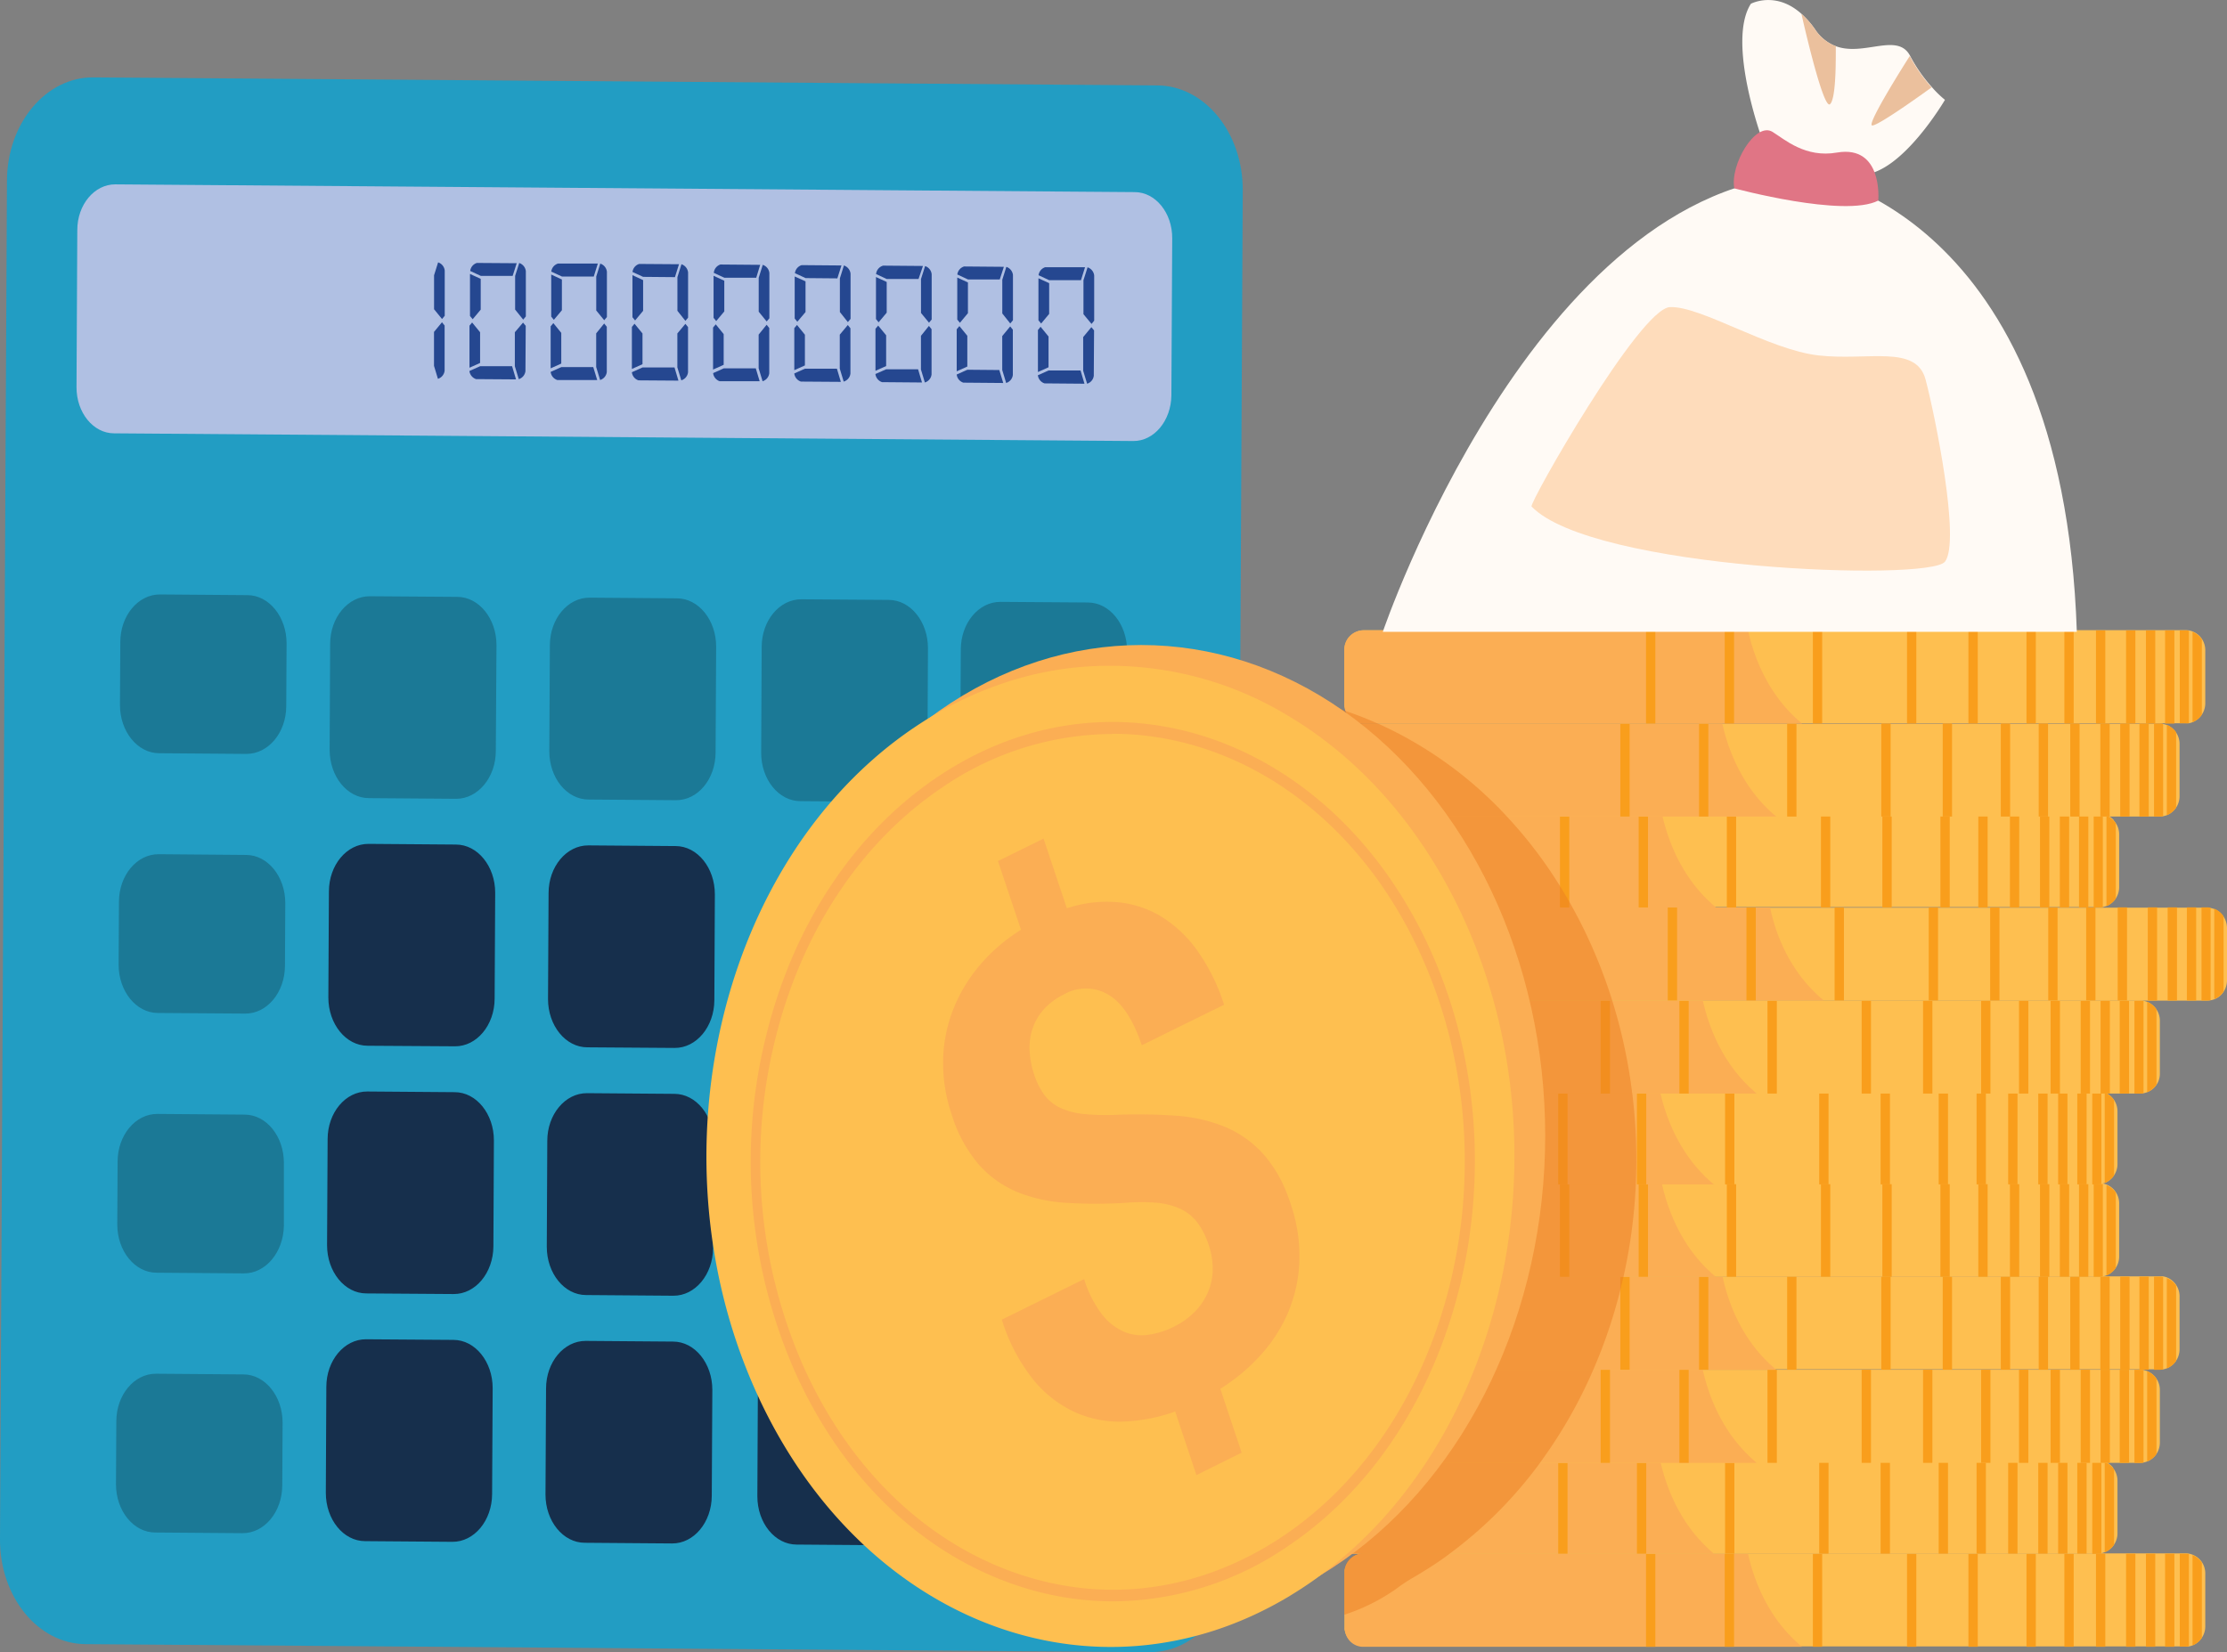 <svg xmlns="http://www.w3.org/2000/svg" viewBox="0 0 396.7 294.37"><rect x="0" y="0" width="396.7" height="294.37" fill="#808080" stroke="none"/><defs><style>.cls-1{fill:#229dc3;}.cls-2{fill:#b0c0e3;}.cls-3{fill:#162f4c;}.cls-4{fill:#1b7996;}.cls-5{fill:#254790;}.cls-6{fill:#febf50;}.cls-7{fill:#fbae54;}.cls-8{fill:#f99e1c;}.cls-9{fill:#fffaf5;}.cls-10{fill:#e07585;}.cls-11{fill:#ebc09d;}.cls-12{fill:#fedcbb;}.cls-13{fill:#ed7e23;opacity:0.5;}</style></defs><title>akunting-2</title><g id="Layer_2" data-name="Layer 2"><path class="cls-1" d="M258.42,456.05,68.89,454.62c-8.45-.07-15.26-8.44-15.21-18.7l1.24-242c0-10.26,6.95-18.53,15.39-18.46l189.54,1.43c8.44.06,15.25,8.43,15.2,18.7l-1.24,242C273.76,447.84,266.87,456.11,258.42,456.05Z" transform="translate(-53.68 -161.67)"/><path class="cls-2" d="M255.55,240.25,74,238.88c-3.72,0-6.71-3.71-6.69-8.23l.14-28c0-4.52,3.06-8.15,6.77-8.13l181.58,1.38c3.72,0,6.71,3.71,6.69,8.22l-.15,28C262.29,236.64,259.26,240.28,255.55,240.25Z" transform="translate(-53.68 -161.67)"/><path class="cls-3" d="M134.72,348.1,119.17,348c-3.88,0-7-3.88-7-8.6l.1-18.88c0-4.72,3.19-8.52,7.07-8.49l15.55.12c3.88,0,7,3.88,7,8.59l-.1,18.89C141.77,344.33,138.6,348.13,134.72,348.1Z" transform="translate(-53.68 -161.67)"/><path class="cls-3" d="M134.49,392.24l-15.55-.11c-3.88,0-7-3.88-7-8.6l.1-18.89c0-4.72,3.19-8.52,7.08-8.49l15.54.12c3.89,0,7,3.88,7,8.6l-.09,18.88C141.54,388.47,138.37,392.27,134.49,392.24Z" transform="translate(-53.68 -161.67)"/><path class="cls-3" d="M134.26,436.39l-15.54-.12c-3.89,0-7-3.88-7-8.6l.09-18.88c0-4.72,3.2-8.52,7.08-8.49l15.55.11c3.88,0,7,3.88,7,8.6l-.1,18.89C141.32,432.61,138.15,436.42,134.26,436.39Z" transform="translate(-53.68 -161.67)"/><path class="cls-3" d="M173.85,348.39l-15.55-.11c-3.88,0-7-3.88-7-8.6l.1-18.88c0-4.72,3.19-8.52,7.08-8.5l15.54.12c3.89,0,7,3.88,7,8.6l-.09,18.88C180.9,344.62,177.73,348.42,173.85,348.39Z" transform="translate(-53.68 -161.67)"/><path class="cls-3" d="M173.62,392.54l-15.54-.12c-3.89,0-7-3.88-7-8.6l.09-18.88c0-4.72,3.2-8.52,7.08-8.49l15.55.12c3.88,0,7,3.87,7,8.59l-.1,18.89C180.68,388.77,177.51,392.57,173.62,392.54Z" transform="translate(-53.68 -161.67)"/><path class="cls-3" d="M173.4,436.68l-15.55-.12c-3.88,0-7-3.87-7-8.59l.1-18.89c0-4.72,3.19-8.52,7.08-8.49l15.54.12c3.89,0,7,3.88,7,8.6l-.1,18.88C180.45,432.91,177.28,436.71,173.4,436.68Z" transform="translate(-53.68 -161.67)"/><path class="cls-3" d="M211.36,392.82l-15.55-.11c-3.88,0-7-3.88-7-8.6l.1-18.89c0-4.71,3.19-8.52,7.08-8.49l15.54.12c3.89,0,7,3.88,7,8.6l-.09,18.88C218.41,389.05,215.24,392.85,211.36,392.82Z" transform="translate(-53.68 -161.67)"/><path class="cls-3" d="M211.13,437l-15.54-.12c-3.89,0-7-3.88-7-8.6l.09-18.88c0-4.72,3.2-8.52,7.08-8.49l15.55.11c3.88,0,7,3.88,7,8.6l-.1,18.89C218.19,433.2,215,437,211.13,437Z" transform="translate(-53.68 -161.67)"/><path class="cls-4" d="M97.59,296l-15.54-.12c-3.89,0-7-3.88-7-8.6l.06-11.2c0-4.72,3.19-8.52,7.07-8.49l15.55.12c3.88,0,7,3.88,7,8.6l-.06,11.2C104.65,292.22,101.48,296,97.59,296Z" transform="translate(-53.68 -161.67)"/><path class="cls-4" d="M97.36,342.27l-15.55-.11c-3.88,0-7-3.88-7-8.6l.06-11.2c0-4.72,3.19-8.52,7.08-8.49L97.5,314c3.89,0,7,3.87,7,8.59l-.06,11.2C104.41,338.5,101.24,342.3,97.36,342.27Z" transform="translate(-53.68 -161.67)"/><path class="cls-4" d="M97.12,388.56l-15.55-.12c-3.88,0-7-3.88-7-8.59l.06-11.2c0-4.72,3.19-8.53,7.08-8.5l15.54.12c3.89,0,7,3.88,7,8.6l0,11.2C104.17,384.79,101,388.59,97.12,388.56Z" transform="translate(-53.68 -161.67)"/><path class="cls-4" d="M96.88,434.85l-15.54-.12c-3.89,0-7-3.88-7-8.6l.06-11.2c0-4.72,3.19-8.52,7.07-8.49l15.55.12c3.88,0,7,3.88,7,8.59l-.06,11.2C103.94,431.07,100.77,434.87,96.88,434.85Z" transform="translate(-53.68 -161.67)"/><path class="cls-4" d="M134.94,304l-15.54-.12c-3.89,0-7-3.88-7-8.6l.09-18.88c0-4.72,3.2-8.52,7.08-8.49l15.55.11c3.88,0,7,3.88,7,8.6L142,295.46C142,300.18,138.83,304,134.94,304Z" transform="translate(-53.68 -161.67)"/><path class="cls-4" d="M174.07,304.25l-15.54-.12c-3.89,0-7-3.87-7-8.59l.1-18.89c0-4.72,3.19-8.52,7.07-8.49l15.55.12c3.88,0,7,3.88,7,8.6l-.1,18.88C181.13,300.48,178,304.28,174.07,304.25Z" transform="translate(-53.68 -161.67)"/><path class="cls-4" d="M211.81,304.54l-15.54-.12c-3.89,0-7-3.88-7-8.6l.09-18.88c0-4.72,3.19-8.52,7.08-8.49l15.54.11c3.89,0,7,3.88,7,8.6L218.89,296C218.86,300.76,215.7,304.57,211.81,304.54Z" transform="translate(-53.68 -161.67)"/><path class="cls-4" d="M247.05,349.16,231.5,349c-3.88,0-7-3.88-7-8.59l.1-18.89c0-4.72,3.19-8.52,7.08-8.49l15.54.12c3.89,0,7,3.88,7,8.59l-.09,18.89C254.1,345.39,250.93,349.19,247.05,349.16Z" transform="translate(-53.68 -161.67)"/><path class="cls-4" d="M247.27,305l-15.54-.12c-3.89,0-7-3.88-7-8.6l.1-18.88c0-4.72,3.19-8.52,7.07-8.49l15.55.11c3.88,0,7,3.88,7,8.6l-.1,18.89C254.33,301.24,251.16,305.05,247.27,305Z" transform="translate(-53.68 -161.67)"/><path class="cls-4" d="M246.6,437.45l-15.55-.12c-3.88,0-7-3.88-7-8.6l.32-63c0-4.71,3.2-8.52,7.08-8.49l15.55.12c3.88,0,7,3.88,7,8.6l-.33,63C253.65,433.68,250.48,437.48,246.6,437.45Z" transform="translate(-53.68 -161.67)"/><path class="cls-5" d="M131,216.77l0-6.05.72-2.3a1.72,1.72,0,0,1,1.18,1.45l0,8.07-.48.57Zm1.41,2.32.47.58,0,8.06a1.72,1.72,0,0,1-1.19,1.44l-.7-2.31,0-6.05Z" transform="translate(-53.68 -161.67)"/><path class="cls-5" d="M139.31,211.36l0,5.48-1.43,1.71-.48-.58,0-7.49Zm-2,15.83,0-7.49.47-.57,1.42,1.74,0,5.47Zm8.29,2.08-7.12-.05a1.74,1.74,0,0,1-1.18-1.45l1.91-.85,5.69,0ZM145,210.83l-5.67,0-1.89-.88a1.7,1.7,0,0,1,1.19-1.43l7.09.05Zm.44,6,0-6,.73-2.3a1.74,1.74,0,0,1,1.18,1.45l0,8.07-.47.57Zm1.41,2.32.48.58-.05,8.06a1.72,1.72,0,0,1-1.19,1.44l-.7-2.31,0-6.05Z" transform="translate(-53.68 -161.67)"/><path class="cls-5" d="M153.77,211.47l0,5.48-1.43,1.71-.47-.58,0-7.49Zm-2,15.83,0-7.49.48-.57,1.41,1.74,0,5.47Zm8.29,2.08-7.11,0a1.72,1.72,0,0,1-1.18-1.45l1.9-.85,5.69,0Zm-.61-18.44-5.67,0-1.9-.88a1.71,1.71,0,0,1,1.2-1.43l7.09,0Zm.44,6.05,0-6.05.72-2.3a1.72,1.72,0,0,1,1.18,1.45l0,8.07-.48.57Zm1.41,2.32.47.58,0,8.06a1.7,1.7,0,0,1-1.19,1.43l-.7-2.31,0-6Z" transform="translate(-53.68 -161.67)"/><path class="cls-5" d="M168.24,211.58l0,5.47-1.43,1.72-.47-.58,0-7.49Zm-2,15.83,0-7.49.47-.57,1.42,1.74,0,5.47Zm8.29,2.08-7.12-.05a1.71,1.71,0,0,1-1.17-1.45l1.9-.85,5.69,0Zm-.62-18.44-5.67-.05-1.89-.87a1.7,1.7,0,0,1,1.19-1.43l7.09.05Zm.44,6,0-6,.72-2.3a1.74,1.74,0,0,1,1.18,1.45l0,8.07-.48.57Zm1.42,2.32.47.58,0,8.06a1.71,1.71,0,0,1-1.2,1.43l-.7-2.31,0-6.05Z" transform="translate(-53.68 -161.67)"/><path class="cls-5" d="M182.7,211.69l0,5.47-1.44,1.72-.47-.58,0-7.49Zm-2,15.83,0-7.49.48-.57,1.41,1.74,0,5.47ZM189,229.6l-7.11,0a1.74,1.74,0,0,1-1.18-1.45l1.9-.85,5.7,0Zm-.61-18.44-5.67,0-1.89-.87A1.72,1.72,0,0,1,182,208.8l7.09.06Zm.44,6.05,0-6.05.72-2.3a1.71,1.71,0,0,1,1.18,1.45l0,8.07-.48.57Zm1.41,2.32.47.58,0,8.06a1.7,1.7,0,0,1-1.19,1.43l-.7-2.31,0-6Z" transform="translate(-53.68 -161.67)"/><path class="cls-5" d="M197.17,211.8l0,5.47L195.71,219l-.47-.58,0-7.49Zm-2,15.83,0-7.49.48-.57,1.41,1.74,0,5.47Zm8.29,2.08-7.11-.05a1.72,1.72,0,0,1-1.18-1.45l1.9-.85,5.69,0Zm-.62-18.44-5.66-.05-1.9-.88a1.72,1.72,0,0,1,1.2-1.43l7.09.06Zm.45,6,0-6,.72-2.3a1.74,1.74,0,0,1,1.18,1.45l0,8.07-.48.57Zm1.41,2.31.47.58,0,8.07a1.69,1.69,0,0,1-1.2,1.43l-.7-2.31,0-6.05Z" transform="translate(-53.68 -161.67)"/><path class="cls-5" d="M211.63,211.91l0,5.47-1.44,1.72-.47-.58,0-7.49Zm-2,15.83,0-7.49.48-.57,1.42,1.73,0,5.48Zm8.29,2.08-7.12-.06a1.73,1.73,0,0,1-1.18-1.45l1.91-.84,5.69,0Zm-.62-18.44-5.67,0-1.89-.88A1.72,1.72,0,0,1,211,209l7.09.06Zm.44,6.05,0-6.05.73-2.3a1.71,1.71,0,0,1,1.17,1.45l0,8.07-.47.57Zm1.41,2.31.47.58,0,8.07a1.71,1.71,0,0,1-1.19,1.43l-.7-2.31,0-6Z" transform="translate(-53.68 -161.67)"/><path class="cls-5" d="M226.1,212l0,5.47-1.43,1.72-.47-.58,0-7.49Zm-2,15.83,0-7.49.48-.57,1.41,1.73,0,5.48Zm8.29,2.08-7.11-.06a1.71,1.71,0,0,1-1.18-1.45l1.9-.85,5.69.05Zm-.62-18.45-5.66,0-1.9-.88a1.73,1.73,0,0,1,1.2-1.43l7.09.06Zm.45,6.06,0-6,.72-2.3a1.72,1.72,0,0,1,1.18,1.45l0,8.06-.48.58Zm1.41,2.31.47.58,0,8.07a1.71,1.71,0,0,1-1.19,1.43l-.7-2.31,0-6.05Z" transform="translate(-53.68 -161.67)"/><path class="cls-5" d="M240.57,212.13l0,5.47-1.43,1.72-.48-.58,0-7.49Zm-2,15.83,0-7.49.47-.58,1.42,1.74,0,5.48Zm8.29,2.08-7.12-.06a1.73,1.73,0,0,1-1.18-1.45l1.91-.85,5.69,0Zm-.62-18.45-5.67,0-1.89-.88a1.72,1.72,0,0,1,1.19-1.43l7.09,0Zm.44,6.06,0-6.05.73-2.3a1.74,1.74,0,0,1,1.18,1.45l0,8.06-.47.58Zm1.41,2.31.48.58-.05,8.07a1.69,1.69,0,0,1-1.19,1.43l-.7-2.31,0-6Z" transform="translate(-53.68 -161.67)"/><path class="cls-6" d="M446.51,442.12v9.37a3.66,3.66,0,0,1-.61,2,3.55,3.55,0,0,1-1.66,1.35,2.86,2.86,0,0,1-.65.19,3.18,3.18,0,0,1-.62,0H296.68a3.58,3.58,0,0,1-3.5-3.07c0-.11,0-.23,0-.35s0-.12,0-.18v-9.37c0-.07,0-.13,0-.19s0-.24,0-.35a3.58,3.58,0,0,1,3.5-3.07H443a3.18,3.18,0,0,1,.62.05,3.48,3.48,0,0,1,.65.19,3.61,3.61,0,0,1,1.66,1.35A3.67,3.67,0,0,1,446.51,442.12Z" transform="translate(-53.68 -161.67)"/><path class="cls-7" d="M374.68,455.09H296.3a3.28,3.28,0,0,1-3-2.67c0-.13-.06-.26-.08-.4s0-.23,0-.35,0-.12,0-.18v-9.37c0-.07,0-.13,0-.19s0-.24,0-.35.05-.27.08-.4a3.28,3.28,0,0,1,3-2.67h68.75C366.15,443.39,368.71,450.14,374.68,455.09Z" transform="translate(-53.68 -161.67)"/><rect class="cls-8" x="373.36" y="276.83" width="1.66" height="16.59"/><rect class="cls-8" x="367.73" y="276.83" width="1.66" height="16.59"/><rect class="cls-8" x="360.98" y="276.83" width="1.66" height="16.59"/><rect class="cls-8" x="350.64" y="276.83" width="1.66" height="16.59"/><rect class="cls-8" x="339.7" y="276.83" width="1.66" height="16.59"/><rect class="cls-8" x="322.93" y="276.83" width="1.66" height="16.59"/><rect class="cls-8" x="307.23" y="276.83" width="1.66" height="16.59"/><rect class="cls-8" x="293.21" y="276.83" width="1.66" height="16.59"/><rect class="cls-8" x="378.72" y="276.83" width="1.66" height="16.59"/><rect class="cls-8" x="382.26" y="276.83" width="1.66" height="16.59"/><rect class="cls-8" x="385.67" y="276.83" width="1.66" height="16.59"/><path class="cls-8" d="M443.59,438.56V455a3.18,3.18,0,0,1-.62.06h-1V438.51h1A4.21,4.21,0,0,1,443.59,438.56Z" transform="translate(-53.68 -161.67)"/><path class="cls-8" d="M445.9,440.1v13.4a3.49,3.49,0,0,1-1.66,1.35v-16.1A3.55,3.55,0,0,1,445.9,440.1Z" transform="translate(-53.68 -161.67)"/><path class="cls-6" d="M430.87,425.53v9.36a3.65,3.65,0,0,1-.61,2,3.5,3.5,0,0,1-.33.43,3.62,3.62,0,0,1-1.33.92,3,3,0,0,1-.65.19,4.2,4.2,0,0,1-.62.06H281a3.59,3.59,0,0,1-3.5-3.08c0-.11,0-.23,0-.35v-9.74c0-.12,0-.23,0-.35a3.59,3.59,0,0,1,3.5-3.08H427.33l.28,0h.12l.13,0,.09,0a3,3,0,0,1,.65.18,2.92,2.92,0,0,1,.36.17h0a1.71,1.71,0,0,1,.23.13l.13.09a.47.47,0,0,1,.12.09,2.49,2.49,0,0,1,.42.38.86.86,0,0,1,.13.14l.07.08,0,.05,0,0,.13.18A3.67,3.67,0,0,1,430.87,425.53Z" transform="translate(-53.68 -161.67)"/><path class="cls-7" d="M359,438.51H280.66a3.27,3.27,0,0,1-3-2.68,2.59,2.59,0,0,1-.09-.4c0-.11,0-.23,0-.35v-9.74c0-.12,0-.23,0-.35a2.88,2.88,0,0,1,.09-.4,3.27,3.27,0,0,1,3-2.68h68.75c0,.14.06.28.1.42C350.65,427.17,353.23,433.69,359,438.51Z" transform="translate(-53.68 -161.67)"/><rect class="cls-8" x="357.72" y="260.24" width="1.66" height="16.59"/><rect class="cls-8" x="352.09" y="260.24" width="1.66" height="16.59"/><rect class="cls-8" x="345.34" y="260.24" width="1.66" height="16.59"/><rect class="cls-8" x="335" y="260.24" width="1.66" height="16.59"/><rect class="cls-8" x="324.06" y="260.24" width="1.66" height="16.59"/><rect class="cls-8" x="307.29" y="260.24" width="1.66" height="16.59"/><rect class="cls-8" x="291.59" y="260.24" width="1.66" height="16.59"/><rect class="cls-8" x="277.57" y="260.24" width="1.66" height="16.59"/><rect class="cls-8" x="363.08" y="260.24" width="1.66" height="16.59"/><rect class="cls-8" x="366.62" y="260.24" width="1.66" height="16.59"/><rect class="cls-8" x="370.03" y="260.24" width="1.66" height="16.59"/><path class="cls-8" d="M428,422v16.48a3.18,3.18,0,0,1-.62.06h-1V421.92h1A4.21,4.21,0,0,1,428,422Z" transform="translate(-53.68 -161.67)"/><path class="cls-8" d="M430.26,423.51v13.4a3.49,3.49,0,0,1-1.66,1.35v-16.1A3.55,3.55,0,0,1,430.26,423.51Z" transform="translate(-53.68 -161.67)"/><path class="cls-6" d="M438.42,409.35v9.37a3.65,3.65,0,0,1-.6,2,3.6,3.6,0,0,1-1.66,1.35,3.72,3.72,0,0,1-.65.19,4.2,4.2,0,0,1-.62.06H288.6a3.38,3.38,0,0,1-1.63-.42,3.64,3.64,0,0,1-1.87-2.62c0-.07,0-.15,0-.23a.81.81,0,0,1,0-.16,1.09,1.09,0,0,1,0-.18v-9.37a1.21,1.21,0,0,1,0-.19,2.07,2.07,0,0,1,0-.35,3.58,3.58,0,0,1,3.5-3.07H434.89a3.18,3.18,0,0,1,.62.05,3,3,0,0,1,.65.19,3.6,3.6,0,0,1,2.26,3.37Z" transform="translate(-53.68 -161.67)"/><path class="cls-7" d="M366.59,422.33H288.22a2.72,2.72,0,0,1-1.45-.42,3.6,3.6,0,0,1-1.67-2.62c0-.07,0-.15,0-.23a.81.81,0,0,1,0-.16,1.09,1.09,0,0,1,0-.18v-9.37a1.21,1.21,0,0,1,0-.19,2.07,2.07,0,0,1,0-.35c0-.13,0-.26.08-.38a3.27,3.27,0,0,1,3-2.69H357c1.07,4.74,3.52,11.27,9.14,16.17Z" transform="translate(-53.68 -161.67)"/><rect class="cls-8" x="365.28" y="244.06" width="1.66" height="16.59"/><rect class="cls-8" x="359.65" y="244.06" width="1.66" height="16.59"/><rect class="cls-8" x="352.9" y="244.06" width="1.66" height="16.59"/><rect class="cls-8" x="342.56" y="244.06" width="1.66" height="16.59"/><rect class="cls-8" x="331.62" y="244.06" width="1.66" height="16.59"/><rect class="cls-8" x="314.85" y="244.06" width="1.66" height="16.59"/><rect class="cls-8" x="299.15" y="244.06" width="1.66" height="16.59"/><rect class="cls-8" x="285.13" y="244.06" width="1.66" height="16.59"/><rect class="cls-8" x="370.64" y="244.06" width="1.66" height="16.59"/><rect class="cls-8" x="374.18" y="244.06" width="1.66" height="16.59"/><rect class="cls-8" x="377.59" y="244.06" width="1.66" height="16.59"/><path class="cls-8" d="M435.51,405.79v16.48a3.18,3.18,0,0,1-.62.06h-1V405.74h1A4.21,4.21,0,0,1,435.51,405.79Z" transform="translate(-53.68 -161.67)"/><path class="cls-8" d="M437.82,407.33v13.4a3.55,3.55,0,0,1-1.66,1.35V406A3.55,3.55,0,0,1,437.82,407.33Z" transform="translate(-53.68 -161.67)"/><path class="cls-6" d="M441.93,392.76v9.36a3.67,3.67,0,0,1-.61,2,1.77,1.77,0,0,1-.16.22,3.43,3.43,0,0,1-1,.89,2.78,2.78,0,0,1-.49.24,2.86,2.86,0,0,1-.65.19l-.3,0-.32,0H292.11a3.6,3.6,0,0,1-3.51-3.08c0-.11,0-.23,0-.35v-9.74a3.6,3.6,0,0,1,3.11-3.4c.14,0,.28,0,.43,0H438.39l.32,0a1.57,1.57,0,0,1,.3,0,3.46,3.46,0,0,1,.65.18,3.55,3.55,0,0,1,1.66,1.35A3.67,3.67,0,0,1,441.93,392.76Z" transform="translate(-53.68 -161.67)"/><path class="cls-7" d="M370.1,405.74H291.73a3.27,3.27,0,0,1-3-2.68,2.59,2.59,0,0,1-.09-.4c0-.11,0-.23,0-.35v-9.74a3.47,3.47,0,0,1,2.78-3.4c.12,0,.25,0,.38,0h68.74s0,0,0,0C361.58,394.05,364.14,400.79,370.1,405.74Z" transform="translate(-53.68 -161.67)"/><rect class="cls-8" x="368.78" y="227.47" width="1.66" height="16.59"/><rect class="cls-8" x="363.16" y="227.47" width="1.66" height="16.59"/><rect class="cls-8" x="356.41" y="227.47" width="1.66" height="16.59"/><rect class="cls-8" x="346.06" y="227.47" width="1.66" height="16.59"/><rect class="cls-8" x="335.12" y="227.47" width="1.66" height="16.59"/><rect class="cls-8" x="318.35" y="227.47" width="1.66" height="16.59"/><rect class="cls-8" x="302.65" y="227.47" width="1.66" height="16.59"/><rect class="cls-8" x="288.63" y="227.47" width="1.66" height="16.59"/><rect class="cls-8" x="374.14" y="227.47" width="1.66" height="16.59"/><rect class="cls-8" x="377.68" y="227.47" width="1.66" height="16.59"/><rect class="cls-8" x="381.1" y="227.47" width="1.66" height="16.59"/><path class="cls-8" d="M439,389.2v16.48a4.2,4.2,0,0,1-.62.06h-1v-16.6h1A4.2,4.2,0,0,1,439,389.2Z" transform="translate(-53.68 -161.67)"/><path class="cls-8" d="M441.32,390.74v13.4a3.55,3.55,0,0,1-1.66,1.35v-16.1A3.55,3.55,0,0,1,441.32,390.74Z" transform="translate(-53.68 -161.67)"/><path class="cls-6" d="M431.17,376.19v9.37a3.61,3.61,0,0,1-.6,2,3.54,3.54,0,0,1-1.67,1.36,3.36,3.36,0,0,1-.64.18l-.2,0h0l-.11,0H281.35a3.57,3.57,0,0,1-3.53-3.42,1.15,1.15,0,0,1,0-.19v-9.37a1.09,1.09,0,0,1,0-.18v-.15a3.61,3.61,0,0,1,2.66-3.16.35.35,0,0,1,.11,0,3.16,3.16,0,0,1,.76-.09H427.63l.32,0h.15l.16,0a3.36,3.36,0,0,1,.64.18,3.54,3.54,0,0,1,1.67,1.36A3.63,3.63,0,0,1,431.17,376.19Z" transform="translate(-53.68 -161.67)"/><path class="cls-7" d="M359.34,389.17H281a3.38,3.38,0,0,1-3.15-3.42,1.15,1.15,0,0,1,0-.19v-9.37a1.09,1.09,0,0,1,0-.18v-.15a3.51,3.51,0,0,1,2.46-3.19l.13,0a2.6,2.6,0,0,1,.56-.06h68.75s0,.08,0,.12c1.11,4.86,3.67,11.54,9.57,16.44C359.32,389.16,359.33,389.16,359.34,389.17Z" transform="translate(-53.68 -161.67)"/><rect class="cls-8" x="358.03" y="210.91" width="1.66" height="16.59"/><rect class="cls-8" x="352.4" y="210.91" width="1.66" height="16.59"/><rect class="cls-8" x="345.65" y="210.91" width="1.66" height="16.59"/><rect class="cls-8" x="335.31" y="210.91" width="1.66" height="16.59"/><rect class="cls-8" x="324.37" y="210.91" width="1.66" height="16.59"/><rect class="cls-8" x="307.6" y="210.91" width="1.66" height="16.59"/><rect class="cls-8" x="291.9" y="210.91" width="1.66" height="16.59"/><rect class="cls-8" x="277.88" y="210.91" width="1.66" height="16.59"/><rect class="cls-8" x="363.39" y="210.91" width="1.66" height="16.59"/><rect class="cls-8" x="366.92" y="210.91" width="1.66" height="16.59"/><rect class="cls-8" x="370.34" y="210.91" width="1.66" height="16.59"/><path class="cls-8" d="M428.26,372.64v16.47a3.21,3.21,0,0,1-.63.06h-1V372.58h1A3.21,3.21,0,0,1,428.26,372.64Z" transform="translate(-53.68 -161.67)"/><path class="cls-8" d="M430.57,374.18v13.4a3.66,3.66,0,0,1-1.66,1.35v-16.1A3.54,3.54,0,0,1,430.57,374.18Z" transform="translate(-53.68 -161.67)"/><path class="cls-6" d="M430.87,359.72v9.37a3.61,3.61,0,0,1-.61,2,4.59,4.59,0,0,1-.33.44,3.62,3.62,0,0,1-1.33.92,4.74,4.74,0,0,1-.5.15h0a.5.5,0,0,1-.13,0,3.18,3.18,0,0,1-.62.06H281l-.45,0-.18,0a3.59,3.59,0,0,1-2.87-3.05,1.71,1.71,0,0,1,0-.31v-9.75c0-.11,0-.23,0-.35a3.58,3.58,0,0,1,3.5-3.07H427.73l.13,0,.09,0a3.69,3.69,0,0,1,.65.18l.36.17h0a3.63,3.63,0,0,1,1.17,1l.13.18A3.67,3.67,0,0,1,430.87,359.72Z" transform="translate(-53.68 -161.67)"/><path class="cls-7" d="M359,372.7H280.48l-.2,0a3.41,3.41,0,0,1-2.74-3.08,1.71,1.71,0,0,1,0-.31v-9.75c0-.11,0-.23,0-.35a2.74,2.74,0,0,1,.09-.39,3.26,3.26,0,0,1,3-2.68h68.75c0,.14.06.27.1.41,1.13,4.81,3.68,11.26,9.38,16.06Z" transform="translate(-53.68 -161.67)"/><rect class="cls-8" x="357.72" y="194.44" width="1.66" height="16.59"/><rect class="cls-8" x="352.09" y="194.44" width="1.66" height="16.59"/><rect class="cls-8" x="345.34" y="194.44" width="1.66" height="16.59"/><rect class="cls-8" x="335" y="194.44" width="1.66" height="16.59"/><rect class="cls-8" x="324.06" y="194.44" width="1.66" height="16.59"/><rect class="cls-8" x="307.29" y="194.44" width="1.66" height="16.59"/><rect class="cls-8" x="291.59" y="194.44" width="1.66" height="16.59"/><rect class="cls-8" x="277.57" y="194.44" width="1.66" height="16.59"/><rect class="cls-8" x="363.08" y="194.44" width="1.66" height="16.59"/><rect class="cls-8" x="366.62" y="194.44" width="1.66" height="16.59"/><rect class="cls-8" x="370.03" y="194.44" width="1.66" height="16.59"/><path class="cls-8" d="M428,356.17v16.47a3.18,3.18,0,0,1-.62.06h-1V356.11h1A3.18,3.18,0,0,1,428,356.17Z" transform="translate(-53.68 -161.67)"/><path class="cls-8" d="M430.26,357.7v13.41a3.61,3.61,0,0,1-1.66,1.35V356.35A3.61,3.61,0,0,1,430.26,357.7Z" transform="translate(-53.68 -161.67)"/><path class="cls-6" d="M438.42,343.54v9.37a3.52,3.52,0,0,1-2.91,3.55,3.18,3.18,0,0,1-.62.06H288.6a3.49,3.49,0,0,1-1.63-.41,3.66,3.66,0,0,1-1.87-2.62c0-.08,0-.16,0-.23a1,1,0,0,1,0-.17,1.09,1.09,0,0,1,0-.18v-9.37a1.21,1.21,0,0,1,0-.19,2.16,2.16,0,0,1,0-.35,3.58,3.58,0,0,1,3.5-3.07H434.89a3.18,3.18,0,0,1,.62.06,3.69,3.69,0,0,1,.65.18,3.62,3.62,0,0,1,2.26,3.37Z" transform="translate(-53.68 -161.67)"/><path class="cls-7" d="M366.59,356.52H288.22a2.81,2.81,0,0,1-1.45-.41,3.62,3.62,0,0,1-1.67-2.62c0-.08,0-.16,0-.23a1,1,0,0,1,0-.17,1.09,1.09,0,0,1,0-.18v-9.37a1.21,1.21,0,0,1,0-.19,2.16,2.16,0,0,1,0-.35c0-.13,0-.26.08-.38a3.28,3.28,0,0,1,3-2.69H357c1.07,4.75,3.52,11.27,9.14,16.18Z" transform="translate(-53.68 -161.67)"/><rect class="cls-8" x="365.28" y="178.26" width="1.66" height="16.59"/><rect class="cls-8" x="359.65" y="178.26" width="1.66" height="16.59"/><rect class="cls-8" x="352.9" y="178.26" width="1.66" height="16.59"/><rect class="cls-8" x="342.56" y="178.26" width="1.66" height="16.59"/><rect class="cls-8" x="331.62" y="178.26" width="1.66" height="16.59"/><rect class="cls-8" x="314.85" y="178.26" width="1.66" height="16.59"/><rect class="cls-8" x="299.15" y="178.26" width="1.66" height="16.59"/><rect class="cls-8" x="285.13" y="178.26" width="1.66" height="16.59"/><rect class="cls-8" x="370.64" y="178.26" width="1.66" height="16.59"/><rect class="cls-8" x="374.18" y="178.26" width="1.66" height="16.59"/><rect class="cls-8" x="377.59" y="178.26" width="1.66" height="16.59"/><path class="cls-8" d="M435.51,340v16.47a3.18,3.18,0,0,1-.62.06h-1V339.93h1A3.18,3.18,0,0,1,435.51,340Z" transform="translate(-53.68 -161.67)"/><path class="cls-8" d="M437.82,341.52v13.4a3.57,3.57,0,0,1-1.66,1.36V340.17A3.61,3.61,0,0,1,437.82,341.52Z" transform="translate(-53.68 -161.67)"/><path class="cls-6" d="M450.38,327v9.37a3.74,3.74,0,0,1-.6,2h0l-.16.23a3.66,3.66,0,0,1-.78.74,3.59,3.59,0,0,1-.47.27h0l-.25.11a3.26,3.26,0,0,1-.65.18,3.18,3.18,0,0,1-.62.06H300.55a3.58,3.58,0,0,1-3.5-3.07l0-.36v-9.74a3.59,3.59,0,0,1,3.12-3.39,2.83,2.83,0,0,1,.41,0H446.84a3.18,3.18,0,0,1,.62.06,3.26,3.26,0,0,1,.65.18,3.58,3.58,0,0,1,1.5,1.13c.06.07.11.15.16.22h0A3.71,3.71,0,0,1,450.38,327Z" transform="translate(-53.68 -161.67)"/><path class="cls-7" d="M378.55,339.93H300.18a3.26,3.26,0,0,1-3-2.69,2.34,2.34,0,0,1-.09-.38l0-.36v-9.74a3.45,3.45,0,0,1,2.78-3.39,2.34,2.34,0,0,1,.38,0h68.74s0,0,0,0C370,328.25,372.59,335,378.55,339.93Z" transform="translate(-53.68 -161.67)"/><rect class="cls-8" x="377.23" y="161.67" width="1.66" height="16.59"/><rect class="cls-8" x="371.61" y="161.67" width="1.66" height="16.59"/><rect class="cls-8" x="364.86" y="161.67" width="1.66" height="16.59"/><rect class="cls-8" x="354.51" y="161.67" width="1.66" height="16.59"/><rect class="cls-8" x="343.57" y="161.67" width="1.66" height="16.59"/><rect class="cls-8" x="326.8" y="161.67" width="1.66" height="16.59"/><rect class="cls-8" x="311.1" y="161.67" width="1.66" height="16.59"/><rect class="cls-8" x="297.08" y="161.67" width="1.66" height="16.59"/><rect class="cls-8" x="382.59" y="161.67" width="1.66" height="16.59"/><rect class="cls-8" x="386.13" y="161.67" width="1.66" height="16.59"/><rect class="cls-8" x="389.55" y="161.67" width="1.66" height="16.59"/><path class="cls-8" d="M447.46,323.4v16.47a3.18,3.18,0,0,1-.62.06h-1V323.34h1A3.18,3.18,0,0,1,447.46,323.4Z" transform="translate(-53.68 -161.67)"/><path class="cls-8" d="M449.77,324.93v13.4a3.57,3.57,0,0,1-1.66,1.36V323.58A3.61,3.61,0,0,1,449.77,324.93Z" transform="translate(-53.68 -161.67)"/><path class="cls-6" d="M431.17,310.39v9.36a3.66,3.66,0,0,1-.6,2,3.47,3.47,0,0,1-1.67,1.35,2.78,2.78,0,0,1-.64.19l-.2,0h0l-.14,0H281.35a3.52,3.52,0,0,1-3-1.72,3.69,3.69,0,0,1-.52-1.71,1.15,1.15,0,0,1,0-.19v-9.36a1.15,1.15,0,0,1,0-.19,3.59,3.59,0,0,1,2.5-3.26,3.26,3.26,0,0,1,1-.16H427.91a2,2,0,0,1,.35,0,2.76,2.76,0,0,1,.64.18,1.73,1.73,0,0,1,.31.14h0a3.26,3.26,0,0,1,1,.78l0,0,0,.05a3.44,3.44,0,0,1,.28.36A3.66,3.66,0,0,1,431.17,310.39Z" transform="translate(-53.68 -161.67)"/><path class="cls-7" d="M359.34,323.37H281a3.09,3.09,0,0,1-2.64-1.64,3.81,3.81,0,0,1-.51-1.79,1.15,1.15,0,0,1,0-.19v-9.36a1.15,1.15,0,0,1,0-.19,3.51,3.51,0,0,1,2.51-3.35,2.73,2.73,0,0,1,.64-.07h68.75c0,.12.06.25.09.38,1.14,4.84,3.71,11.36,9.5,16.18Z" transform="translate(-53.68 -161.67)"/><rect class="cls-8" x="358.03" y="145.1" width="1.66" height="16.59"/><rect class="cls-8" x="352.4" y="145.1" width="1.66" height="16.59"/><rect class="cls-8" x="345.65" y="145.1" width="1.66" height="16.59"/><rect class="cls-8" x="335.31" y="145.1" width="1.66" height="16.59"/><rect class="cls-8" x="324.37" y="145.1" width="1.66" height="16.59"/><rect class="cls-8" x="307.6" y="145.1" width="1.66" height="16.59"/><rect class="cls-8" x="291.9" y="145.1" width="1.66" height="16.59"/><rect class="cls-8" x="277.88" y="145.1" width="1.66" height="16.59"/><rect class="cls-8" x="363.39" y="145.1" width="1.66" height="16.59"/><rect class="cls-8" x="366.92" y="145.1" width="1.66" height="16.59"/><rect class="cls-8" x="370.34" y="145.1" width="1.66" height="16.59"/><path class="cls-8" d="M428.26,306.83v16.48a3.21,3.21,0,0,1-.63.06h-1V306.78h1A4.23,4.23,0,0,1,428.26,306.83Z" transform="translate(-53.68 -161.67)"/><path class="cls-8" d="M430.57,308.37v13.4a3.6,3.6,0,0,1-1.66,1.35V307A3.6,3.6,0,0,1,430.57,308.37Z" transform="translate(-53.68 -161.67)"/><path class="cls-6" d="M441.93,294.18v9.37a3.65,3.65,0,0,1-2.27,3.37,3.46,3.46,0,0,1-.65.18,3.18,3.18,0,0,1-.62.06H292.11a3.55,3.55,0,0,1-1.59-.38,3.65,3.65,0,0,1-1.94-2.9c0-.05,0-.1,0-.15V294a3.59,3.59,0,0,1,3.12-3.39,2.77,2.77,0,0,1,.42,0H438.39a3.18,3.18,0,0,1,.62.06,3.46,3.46,0,0,1,.65.18,3.63,3.63,0,0,1,2.27,3.37Z" transform="translate(-53.68 -161.67)"/><path class="cls-7" d="M370.1,307.16H291.73a2.83,2.83,0,0,1-1.41-.38,3.64,3.64,0,0,1-1.74-2.9c0-.05,0-.1,0-.15V294a3.45,3.45,0,0,1,2.78-3.39,2.34,2.34,0,0,1,.38,0h68.74v0c1.07,4.75,3.53,11.27,9.17,16.18C369.79,306.91,369.94,307,370.1,307.16Z" transform="translate(-53.68 -161.67)"/><rect class="cls-8" x="368.78" y="128.9" width="1.66" height="16.59"/><rect class="cls-8" x="363.16" y="128.9" width="1.66" height="16.59"/><rect class="cls-8" x="356.41" y="128.9" width="1.66" height="16.59"/><rect class="cls-8" x="346.06" y="128.9" width="1.66" height="16.59"/><rect class="cls-8" x="335.12" y="128.9" width="1.66" height="16.59"/><rect class="cls-8" x="318.35" y="128.9" width="1.66" height="16.59"/><rect class="cls-8" x="302.65" y="128.9" width="1.66" height="16.59"/><rect class="cls-8" x="288.63" y="128.9" width="1.66" height="16.59"/><rect class="cls-8" x="374.14" y="128.9" width="1.66" height="16.59"/><rect class="cls-8" x="377.68" y="128.9" width="1.66" height="16.59"/><rect class="cls-8" x="381.1" y="128.9" width="1.66" height="16.59"/><path class="cls-8" d="M439,290.63V307.1a3.18,3.18,0,0,1-.62.06h-1V290.57h1A3.18,3.18,0,0,1,439,290.63Z" transform="translate(-53.68 -161.67)"/><path class="cls-8" d="M441.32,292.16v13.4a3.57,3.57,0,0,1-1.66,1.36V290.81A3.61,3.61,0,0,1,441.32,292.16Z" transform="translate(-53.68 -161.67)"/><path class="cls-6" d="M446.51,277.62V287a3.67,3.67,0,0,1-.61,2,3.55,3.55,0,0,1-1.66,1.35,3,3,0,0,1-.65.19l-.2,0H296.68a3.58,3.58,0,0,1-3.53-3.43c0-.06,0-.12,0-.19v-9.36c0-.07,0-.13,0-.19a3.57,3.57,0,0,1,3.53-3.42H443a4.21,4.21,0,0,1,.62.05,3,3,0,0,1,.65.19,3.55,3.55,0,0,1,1.66,1.35A3.67,3.67,0,0,1,446.51,277.62Z" transform="translate(-53.68 -161.67)"/><path class="cls-7" d="M374.67,290.6H296.3a3.39,3.39,0,0,1-3.15-3.43c0-.06,0-.12,0-.19v-9.36c0-.07,0-.13,0-.19A3.38,3.38,0,0,1,296.3,274h68.75c1.1,4.87,3.65,11.61,9.59,16.56Z" transform="translate(-53.68 -161.67)"/><rect class="cls-8" x="373.36" y="112.33" width="1.66" height="16.59"/><rect class="cls-8" x="367.73" y="112.33" width="1.66" height="16.59"/><rect class="cls-8" x="360.98" y="112.33" width="1.66" height="16.59"/><rect class="cls-8" x="350.64" y="112.33" width="1.66" height="16.59"/><rect class="cls-8" x="339.7" y="112.33" width="1.66" height="16.59"/><rect class="cls-8" x="322.93" y="112.33" width="1.66" height="16.59"/><rect class="cls-8" x="307.23" y="112.33" width="1.66" height="16.59"/><rect class="cls-8" x="293.21" y="112.33" width="1.66" height="16.59"/><rect class="cls-8" x="378.72" y="112.33" width="1.66" height="16.59"/><rect class="cls-8" x="382.26" y="112.33" width="1.66" height="16.59"/><rect class="cls-8" x="385.67" y="112.33" width="1.66" height="16.59"/><path class="cls-8" d="M443.59,274.06v16.48a4.21,4.21,0,0,1-.62,0h-1V274h1A3.18,3.18,0,0,1,443.59,274.06Z" transform="translate(-53.68 -161.67)"/><path class="cls-8" d="M445.9,275.6V289a3.55,3.55,0,0,1-1.66,1.35v-16.1A3.55,3.55,0,0,1,445.9,275.6Z" transform="translate(-53.68 -161.67)"/><path class="cls-9" d="M400.14,179.46s-7.69,13.14-14.73,13.33-17.76-6.09-17.76-6.09-6.47-17.51-2.08-24.36c0,0,4.4-2.35,9,1.79A15.85,15.85,0,0,1,377,166.9a7.7,7.7,0,0,0,3.7,3c5,1.86,11-2.51,13.22,1.7a27.28,27.28,0,0,0,3.89,5.59A18.67,18.67,0,0,0,400.14,179.46Z" transform="translate(-53.68 -161.67)"/><path class="cls-9" d="M300,274.25s27.16-79.94,76-81.46c0,0,45.12,6.09,47.63,81.46Z" transform="translate(-53.68 -161.67)"/><path class="cls-10" d="M362.62,195.23s19.59,5.29,25.64,2.18c0,0,.91-9.95-7.34-8.56-5.65,1-9.33-2.34-11.49-3.68C366.37,183.28,361.8,191.07,362.62,195.23Z" transform="translate(-53.68 -161.67)"/><path class="cls-11" d="M379.67,180.23c-1.25,1.14-5.1-16.1-5.1-16.1A15.85,15.85,0,0,1,377,166.9a7.7,7.7,0,0,0,3.7,3C380.66,170.45,380.89,179.11,379.67,180.23Z" transform="translate(-53.68 -161.67)"/><path class="cls-11" d="M397.76,177.24c-.28.2-9.34,6.79-10.57,6.79s6.68-12.38,6.68-12.38A27.28,27.28,0,0,0,397.76,177.24Z" transform="translate(-53.68 -161.67)"/><path class="cls-12" d="M326.5,251.92c-.5-.52,19.22-35.28,24.65-35.53S368.79,224,377.62,225s17.4-2,19.07,4.31,6.27,28.84,3.45,32.44S337.34,263.17,326.5,251.92Z" transform="translate(-53.68 -161.67)"/><path class="cls-13" d="M345.07,372.58a.49.49,0,0,1,0,.12,94.76,94.76,0,0,1-2.19,16.44v0c-.18.78-.36,1.56-.56,2.33a90.71,90.71,0,0,1-4.82,14.24,84.93,84.93,0,0,1-9.19,16.17l-.29.42a76.14,76.14,0,0,1-16.08,16.18c-1.29,1-2.62,1.87-4,2.75-.92.58-1.85,1.14-2.78,1.68s-1.84,1.16-2.72,1.82a34.59,34.59,0,0,1-9.3,4.65v-7.29c0-.07,0-.13,0-.19s0-.24,0-.35.05-.27.08-.4a3.28,3.28,0,0,1,3-2.67H280.66a3.27,3.27,0,0,1-3-2.68,2.59,2.59,0,0,1-.09-.4c0-.11,0-.23,0-.35v-9.74c0-.12,0-.23,0-.35a2.88,2.88,0,0,1,.09-.4,3.27,3.27,0,0,1,3-2.68h6.11a3.6,3.6,0,0,1-1.67-2.62c0-.07,0-.15,0-.23a.81.81,0,0,1,0-.16,1.09,1.09,0,0,1,0-.18v-9.37a1.21,1.21,0,0,1,0-.19,2.07,2.07,0,0,1,0-.35c0-.13,0-.26.08-.38a3.27,3.27,0,0,1,3-2.69h3.51a3.27,3.27,0,0,1-3-2.68,2.59,2.59,0,0,1-.09-.4c0-.11,0-.23,0-.35v-9.74a3.47,3.47,0,0,1,2.78-3.4H281a3.38,3.38,0,0,1-3.15-3.42,1.15,1.15,0,0,1,0-.19v-9.37a1.09,1.09,0,0,1,0-.18v-.15a3.51,3.51,0,0,1,2.46-3.19,3.41,3.41,0,0,1-2.74-3.08,1.71,1.71,0,0,1,0-.31v-9.75c0-.11,0-.23,0-.35a2.74,2.74,0,0,1,.09-.39,3.26,3.26,0,0,1,3-2.68h6.11a3.62,3.62,0,0,1-1.67-2.62c0-.08,0-.16,0-.23a1,1,0,0,1,0-.17,1.09,1.09,0,0,1,0-.18v-9.37a1.21,1.21,0,0,1,0-.19,2.16,2.16,0,0,1,0-.35c0-.13,0-.26.08-.38a3.28,3.28,0,0,1,3-2.69h12a3.26,3.26,0,0,1-3-2.69,2.34,2.34,0,0,1-.09-.38l0-.36v-9.74a3.45,3.45,0,0,1,2.78-3.39H281a3.09,3.09,0,0,1-2.64-1.64v-.08l2-14.71v-.09l2.83-21a65.51,65.51,0,0,1,9.69,2.37l.56.19h0q2.78.94,5.48,2.14l.05,0a71,71,0,0,1,22.72,16.19l.35.38a78.77,78.77,0,0,1,9.52,12.46c.57.91,1.12,1.84,1.66,2.78.18.31.36.62.52.94l0,0c.86,1.55,1.68,3.13,2.46,4.77a90.34,90.34,0,0,1,4.63,11.79,92.8,92.8,0,0,1,3.54,16.18c0,.14,0,.27.06.41A96.07,96.07,0,0,1,345.07,372.58Z" transform="translate(-53.68 -161.67)"/><ellipse class="cls-7" cx="203.3" cy="202.34" rx="71.95" ry="87.41"/><path class="cls-6" d="M288.92,442.34c-.88.66-1.78,1.3-2.7,1.91l-.93.61c-.71.46-1.42.9-2.13,1.33-34.27,20.44-76.06,4.75-94.69-36.29-17.77-39.16-8.22-87.65,20.93-113.11a71.61,71.61,0,0,1,7.35-5.64c.92-.62,1.85-1.21,2.78-1.77s1.83-1.07,2.75-1.57a63.91,63.91,0,0,1,8.57-3.86,60.08,60.08,0,0,1,13-3.19,61.2,61.2,0,0,1,39.29,8.45c12.83,7.62,23.92,20,31.34,36.29C333.18,366.67,321.67,418.15,288.92,442.34Z" transform="translate(-53.68 -161.67)"/><path class="cls-7" d="M252,447a54.1,54.1,0,0,1-18-3.12c-16.54-5.81-30.23-19.11-38.55-37.43A92.85,92.85,0,0,1,190,346.84c4.79-20.1,15.73-36.73,30.81-46.82,31.13-20.85,70.42-7,87.59,30.77s5.79,85.55-25.34,106.4A55.45,55.45,0,0,1,252,447Zm-.2-154.55a53.89,53.89,0,0,0-30.18,9.46c-14.67,9.82-25.32,26-30,45.56a90.32,90.32,0,0,0,5.33,58c8.09,17.83,21.41,30.76,37.5,36.42s33,3.36,47.72-6.47c30.29-20.28,41.35-66.73,24.65-103.53C295.41,306.65,273.92,292.41,251.79,292.41Z" transform="translate(-53.68 -161.67)"/><path class="cls-7" d="M283.6,376.21c-.14-.43-.29-.85-.44-1.25a23.56,23.56,0,0,0-4.37-7.58,19.11,19.11,0,0,0-6.87-4.91,27.93,27.93,0,0,0-8.73-2,96.49,96.49,0,0,0-10.48-.17,41.62,41.62,0,0,1-6-.14,13,13,0,0,1-4.21-1.12,7.53,7.53,0,0,1-2.81-2.32,12.49,12.49,0,0,1-1.79-3.58,15.75,15.75,0,0,1-.81-4.2,10.59,10.59,0,0,1,.51-3.95,9.86,9.86,0,0,1,2-3.46,11.81,11.81,0,0,1,3.67-2.71,7.79,7.79,0,0,1,7.86.09q3.65,2.18,5.94,9l14.66-7.22a35.06,35.06,0,0,0-4.79-9.67,22.33,22.33,0,0,0-6.5-6.1,18.23,18.23,0,0,0-7.87-2.51,22.42,22.42,0,0,0-8.85,1.1l-4.15-12.42-8.12,4,4.1,12.25a31.16,31.16,0,0,0-7.45,6.44,28,28,0,0,0-4.7,7.95,25.87,25.87,0,0,0-1.72,9,28.42,28.42,0,0,0,1.54,9.57,24.84,24.84,0,0,0,4.83,8.88,18.75,18.75,0,0,0,6.86,4.89,27.64,27.64,0,0,0,8.74,1.92,85.67,85.67,0,0,0,10.51,0,32.54,32.54,0,0,1,5.72,0,12.9,12.9,0,0,1,4.19,1.13,8.2,8.2,0,0,1,2.93,2.42,13.81,13.81,0,0,1,2,4,12.79,12.79,0,0,1,.7,4.22,10.51,10.51,0,0,1-.78,4,11.14,11.14,0,0,1-2.33,3.55,13.55,13.55,0,0,1-3.93,2.81,14.61,14.61,0,0,1-4.31,1.36A8.2,8.2,0,0,1,254,399a10.15,10.15,0,0,1-4-3.11,19.86,19.86,0,0,1-3.2-6.32l-14.66,7.23a32.16,32.16,0,0,0,5.76,10.89,20.7,20.7,0,0,0,7.6,5.75,19.41,19.41,0,0,0,8.63,1.51,30.74,30.74,0,0,0,8.89-1.78l3.78,11.33,8.06-4-3.8-11.38a33.83,33.83,0,0,0,7.52-6.38,27.17,27.17,0,0,0,4.55-7.21l.25-.63a25.68,25.68,0,0,0,1.77-8.93A28.74,28.74,0,0,0,283.6,376.21Z" transform="translate(-53.68 -161.67)"/></g></svg>